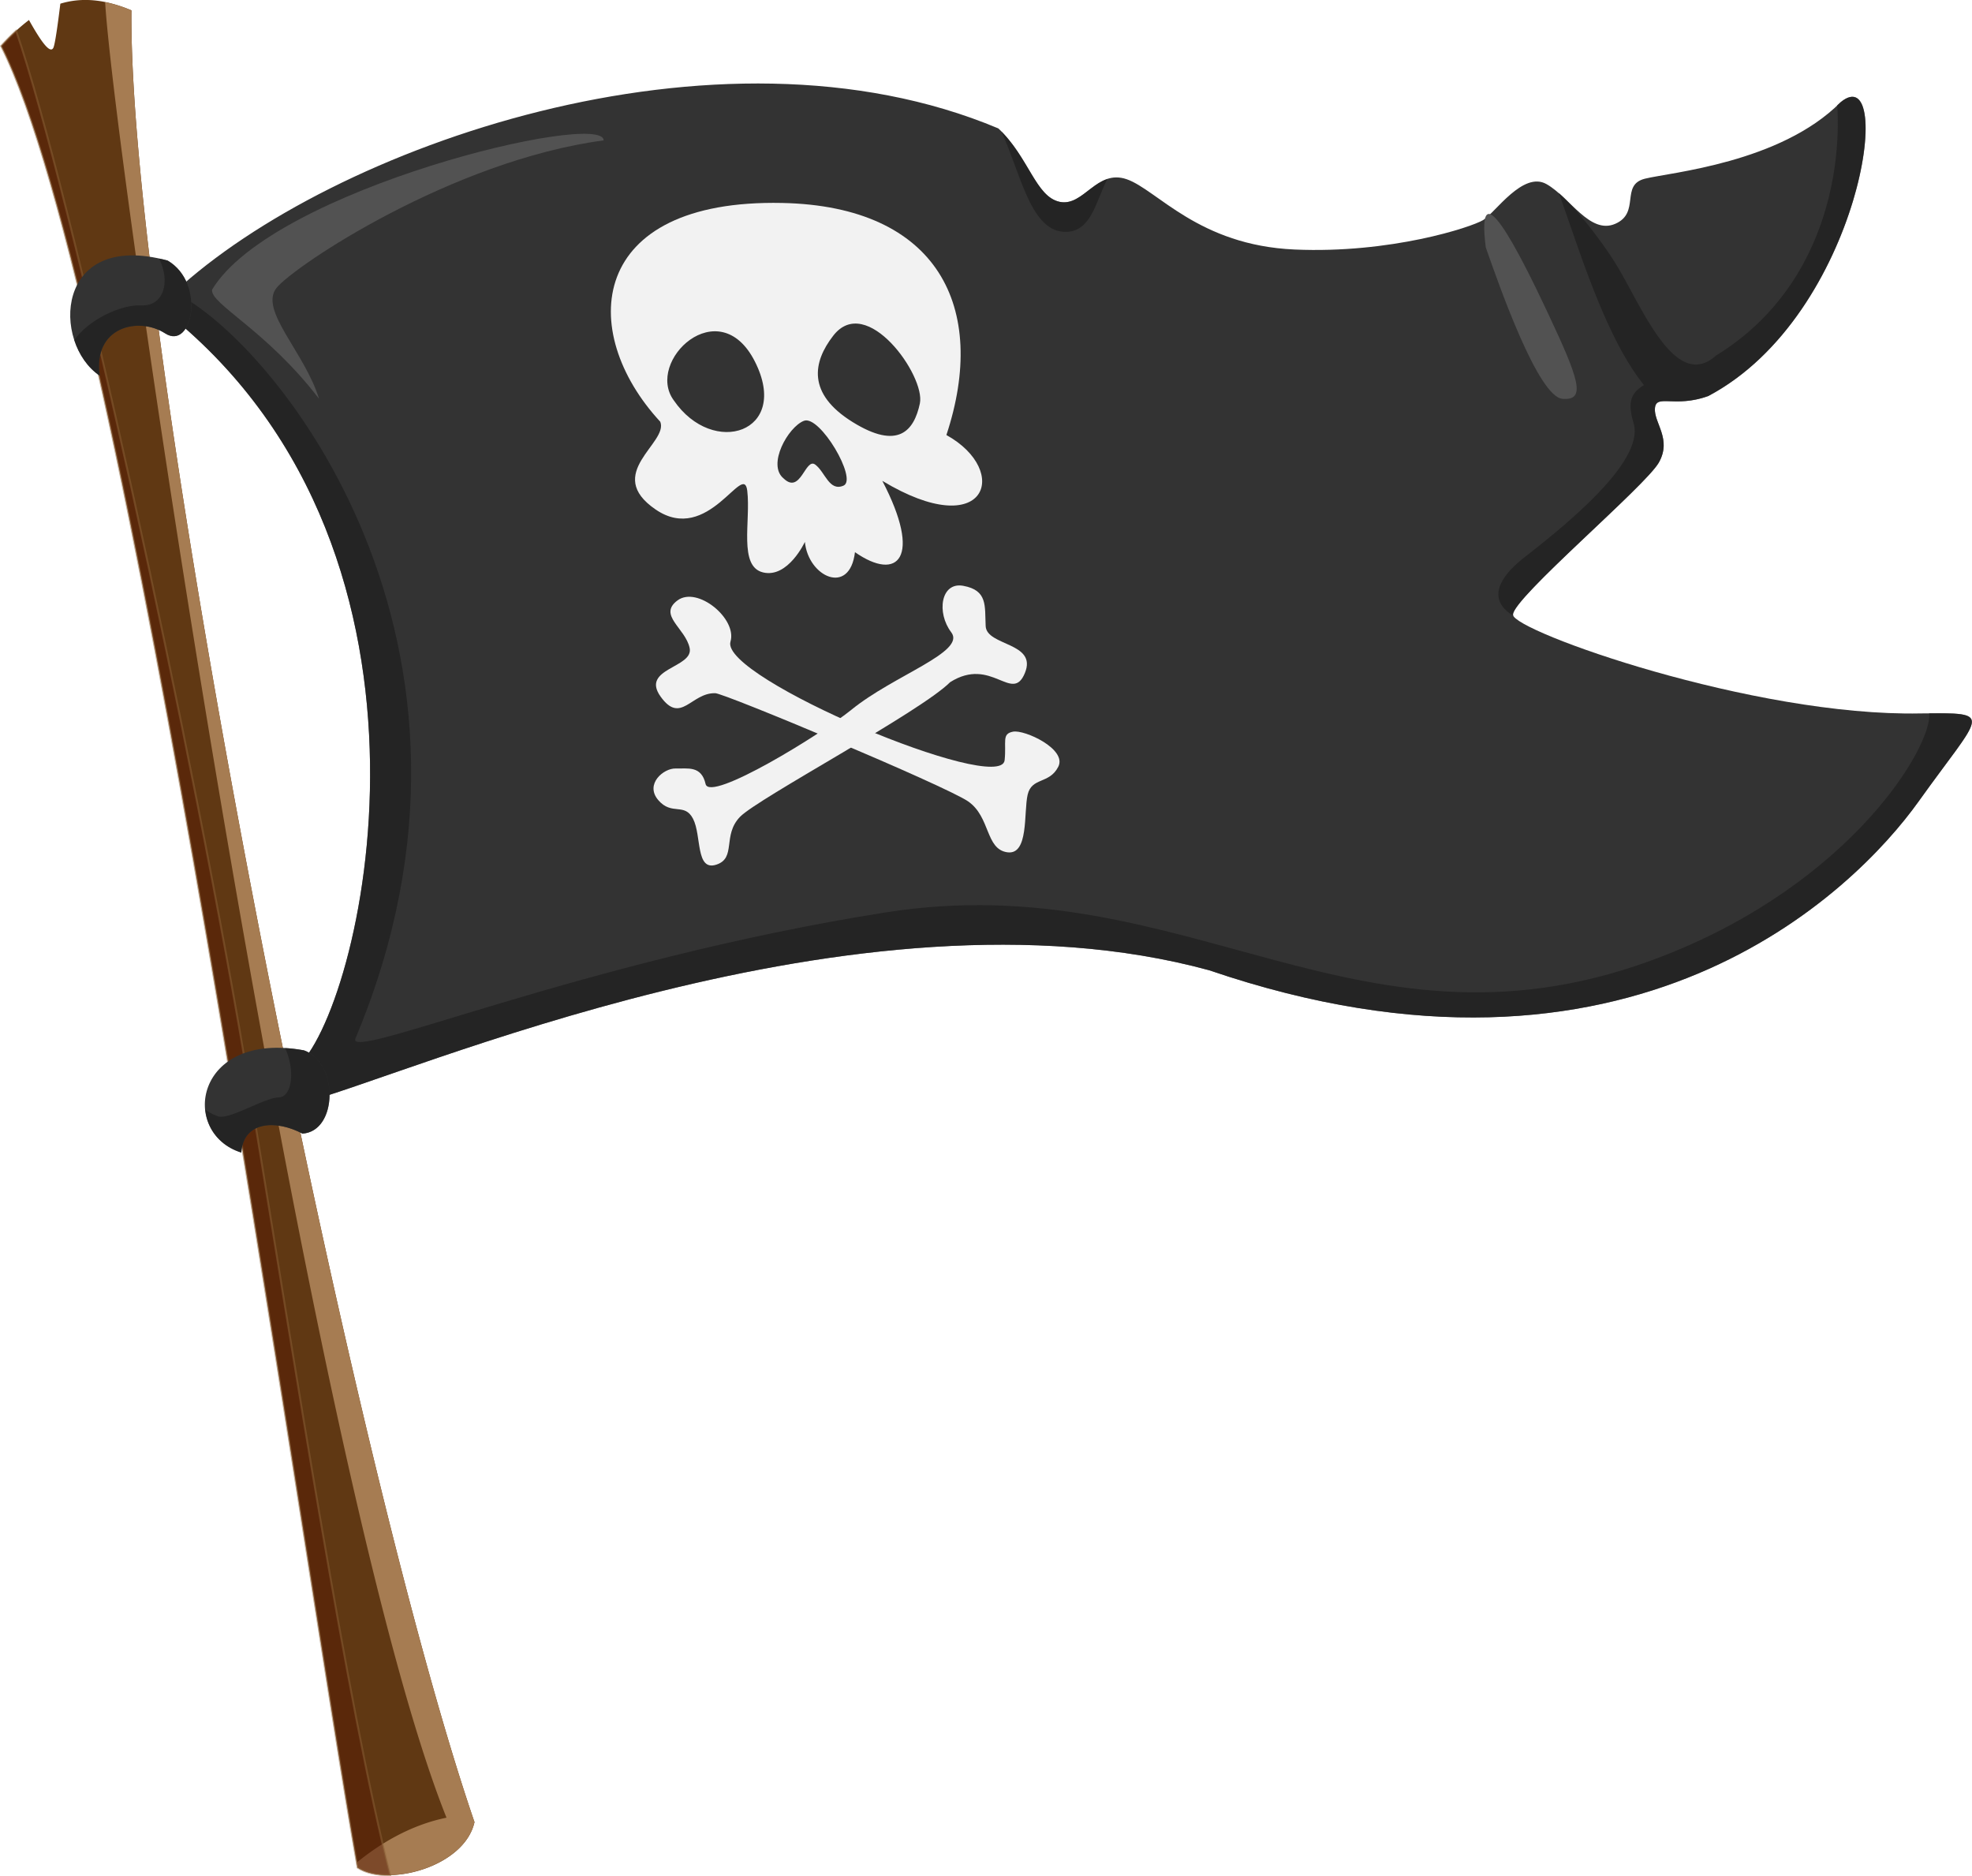 <svg id="Layer_1" data-name="Layer 1" xmlns="http://www.w3.org/2000/svg" viewBox="0 0 1017.03 967.4"><defs><style>.cls-1{fill:#333;}.cls-2{fill:#f2f2f2;}.cls-3{fill:#1f1f1f;opacity:0.7;}.cls-4{fill:#603813;}.cls-5{fill:#a67c52;}.cls-6{fill:#541902;stroke:#8c6239;stroke-miterlimit:10;opacity:0.5;}.cls-7{fill:#525252;}</style></defs><title>flag</title><path class="cls-1" d="M544.2,198.07C625,123.42,823.55,52.86,968.85,113.89c15.72,14.71,19.18,35.21,31.61,37.86s19-17.07,34.63-11.64,37,34.06,86.54,36.23,91.09-11.46,97.28-15.2,20.52-25.38,32.63-18.54,22.41,26.19,35.5,20.47,2.4-20.05,15.3-23.26,69.74-8.07,100.84-39.37C1432,76.54,1414.05,210,1334.93,251.92c-17.34,6.24-26.88-1.24-27.47,6.29s8.89,15.86,2,28-75.4,70-75.21,78.45,124,52.63,210.16,50.9c38.81-.36,32.11-.88-1,45.44S1295.2,622.27,1077.58,548C896,498.52,661.91,603.41,610.33,616.26c-.25-7.6-3.66-18-3.66-18C640,571.36,697,335.55,540.77,209.6,541.61,209.67,544.2,198.07,544.2,198.07Z" transform="translate(-453.97 -47.67)"/><path class="cls-2" d="M942.06,272c21.75-65.71-4.32-118-84.65-119.67-100.33-2.1-106,66.24-62.92,112.81,4.43,10.9-29.56,26.73-2.35,45.29s45.36-25.27,47.22-9.67-4.66,39.07,8.19,42.1,21.53-15.75,21.53-15.75c1.72,18,23.13,28,25.83,5.3,22.15,15.47,34.88,3,14.1-36.78C962.85,328.07,975.51,290.52,942.06,272ZM801.49,254.16c-14.93-20.2,23.37-56.61,41.83-20S821.7,283.69,801.49,254.16ZM889,298.1c-7.42,3.17-9.42-7-14.57-10.84s-7.48,15.66-16.32,7.13c-8.64-7,2.28-26.55,10.48-29.72S896.42,294.92,889,298.1Zm39.39-42.41c-3,14.07-11.13,24.27-34.74,9.59s-20.4-31-10-44.43C900.83,198.46,931.37,241.62,928.38,255.69Z" transform="translate(-453.97 -47.67)"/><path class="cls-2" d="M822.8,405.13c-12.44-.27-17.7,16.34-28.15,1.73s17.13-14.75,15-25-16.49-16.95-6.29-24.56,30.89,9.4,27.34,21.25c-5.59,18.57,139.4,79.32,141.39,61.16,1-9.6-1.63-13.58,4.32-14.74s28,9,23.35,18.09-13.69,5.29-15.8,14.41.71,31.35-10.56,29.69-8.59-18.25-20.13-26.23S826.72,404.8,822.8,405.13Z" transform="translate(-453.97 -47.67)"/><path class="cls-2" d="M944,399.44c21.37-13.51,32,11.21,38.54-4.71s-19.73-13.8-20.23-24.21,1.13-18.46-11.6-20.77c-11.52-2.08-13.86,13.85-6.13,24S915,395.83,893.12,413.63c-15.33,12.49-73.06,48-75.25,38.33s-9.32-7.81-15.45-8-16,8-9,16.25,13.57,1.1,18,9.72,1.25,27,11.88,23.65,3.07-15.14,12.33-24.7S928.55,414.89,944,399.44Z" transform="translate(-453.97 -47.67)"/><path class="cls-3" d="M1443.45,461c31.7-44.38,39.07-45.76,5.54-45.49,1.29,17.5-40.3,87.14-136.75,124.93-155.93,61.08-244.74-47.12-401.78-22.23S631.3,596,637.36,583c85.19-203.19-41.78-359.43-93.27-384.44-.47,2.08-2.57,11.14-3.32,11.08C697,335.55,640,571.36,606.67,598.27c0,0,3.41,10.38,3.66,18C661.91,603.41,896,498.52,1077.58,548,1295.2,622.27,1410.35,507.3,1443.45,461Z" transform="translate(-453.97 -47.67)"/><path class="cls-3" d="M1234.58,365.29a1.45,1.45,0,0,1-.28-.65c-.19-8.44,68.37-66.33,75.21-78.45s-2.62-20.43-2-28,10.13-.06,27.47-6.29c79.12-41.9,97.08-175.38,68.25-151.49-.56.56-1.18,1-1.75,1.59,2.18,32.17-6.2,94.44-62.48,129-21.62,19.5-39-27.37-52.57-48.66-6.29-9.92-19-26.87-28.54-35.17,10.16,27.73,23.64,73.86,43.92,99.06-7.43,4.52-8.26,9.58-5.31,19.8,5.31,18.39-29.6,48.27-55.92,68.71C1223.92,347.7,1222.77,358.21,1234.58,365.29Z" transform="translate(-453.97 -47.67)"/><path class="cls-3" d="M970.41,115.46c10.39,22.64,15.27,52.64,33.91,51.76,12.8-.6,15.09-16.73,20.84-27.29-9.17,3-15.26,13.83-24.69,11.82C988.46,149.19,984.79,130,970.41,115.46Z" transform="translate(-453.97 -47.67)"/><path class="cls-4" d="M521.75,53c-14.24-6-26.09-6.65-36.66-3.43-1.33,10.91-2.76,21.12-3.62,22.78-1.7,3.23-6.34-3.26-12.56-14.36A99.94,99.94,0,0,0,454.57,71.4c65.77,129.88,154.92,776.34,183.84,939.31,15.51,10.19,55.09-.22,60.27-23.42C632.69,795,520.2,224.87,521.75,53Z" transform="translate(-453.97 -47.67)"/><path class="cls-5" d="M508.19,48.78C513.78,138.9,613.71,809,684.25,985c-19,3.86-34.81,13.77-46.29,23.13.15.83.3,1.73.45,2.54,15.51,10.19,55.09-.22,60.27-23.42C632.69,795,520.2,224.87,521.75,53A70.06,70.06,0,0,0,508.19,48.78Z" transform="translate(-453.97 -47.67)"/><path class="cls-6" d="M638.41,1010.71c4.2,2.76,10.19,4,16.76,3.86-22.29-88.17-49.3-264.51-72.22-403.8C553.68,433,490.63,146.46,462.29,63.59c-2.6,2.4-5.18,5-7.73,7.81C520.34,201.27,609.49,847.74,638.41,1010.71Z" transform="translate(-453.97 -47.67)"/><path class="cls-1" d="M505.43,241.42c-24.84-16.68-23.39-75.16,35-59.38,19.89,11.66,12.68,46.51-1.23,37.56S501.75,216.41,505.43,241.42Z" transform="translate(-453.97 -47.67)"/><path class="cls-3" d="M540.38,182c-1.51-.4-3-.74-4.4-1,6.05,11.75,2.54,24.73-9.2,24.15-10.59-.51-27.28,7.49-34.51,17.93,2.45,7.51,7,14.21,13.15,18.35-3.68-25,19.81-30.78,33.73-21.83S560.27,193.7,540.38,182Z" transform="translate(-453.97 -47.67)"/><path class="cls-1" d="M578.4,642c-32.09-10.09-24.18-63,32.34-52.7,18,6.46,17.4,41.81-.81,42.93C597,625.34,579.71,625.26,578.4,642Z" transform="translate(-453.97 -47.67)"/><path class="cls-3" d="M610.74,589.32a81.47,81.47,0,0,0-9.71-1.18c5.18,11.33,3.75,25.44-3.56,25.44-7.19.29-24.47,11.17-30.69,9.84a22.05,22.05,0,0,1-6.95-3.64c.92,9.64,7.16,18.66,18.57,22.24,1.31-16.76,18.58-16.68,31.53-9.77C628.14,631.14,628.79,595.78,610.74,589.32Z" transform="translate(-453.97 -47.67)"/><path class="cls-7" d="M618.51,253.32c-7.28-23.94-31.22-45.8-21.86-57.26s90.56-65.58,168.64-76c0-15.62-170.72,25-201.95,77C562.31,204.4,591.45,217.92,618.51,253.32Z" transform="translate(-453.97 -47.67)"/><path class="cls-7" d="M1220.23,175.25c7.29,20.82,27.07,77,39.56,78.08s8.33-10.41-7.29-43.72S1215,133.61,1220.23,175.25Z" transform="translate(-453.97 -47.67)"/></svg>